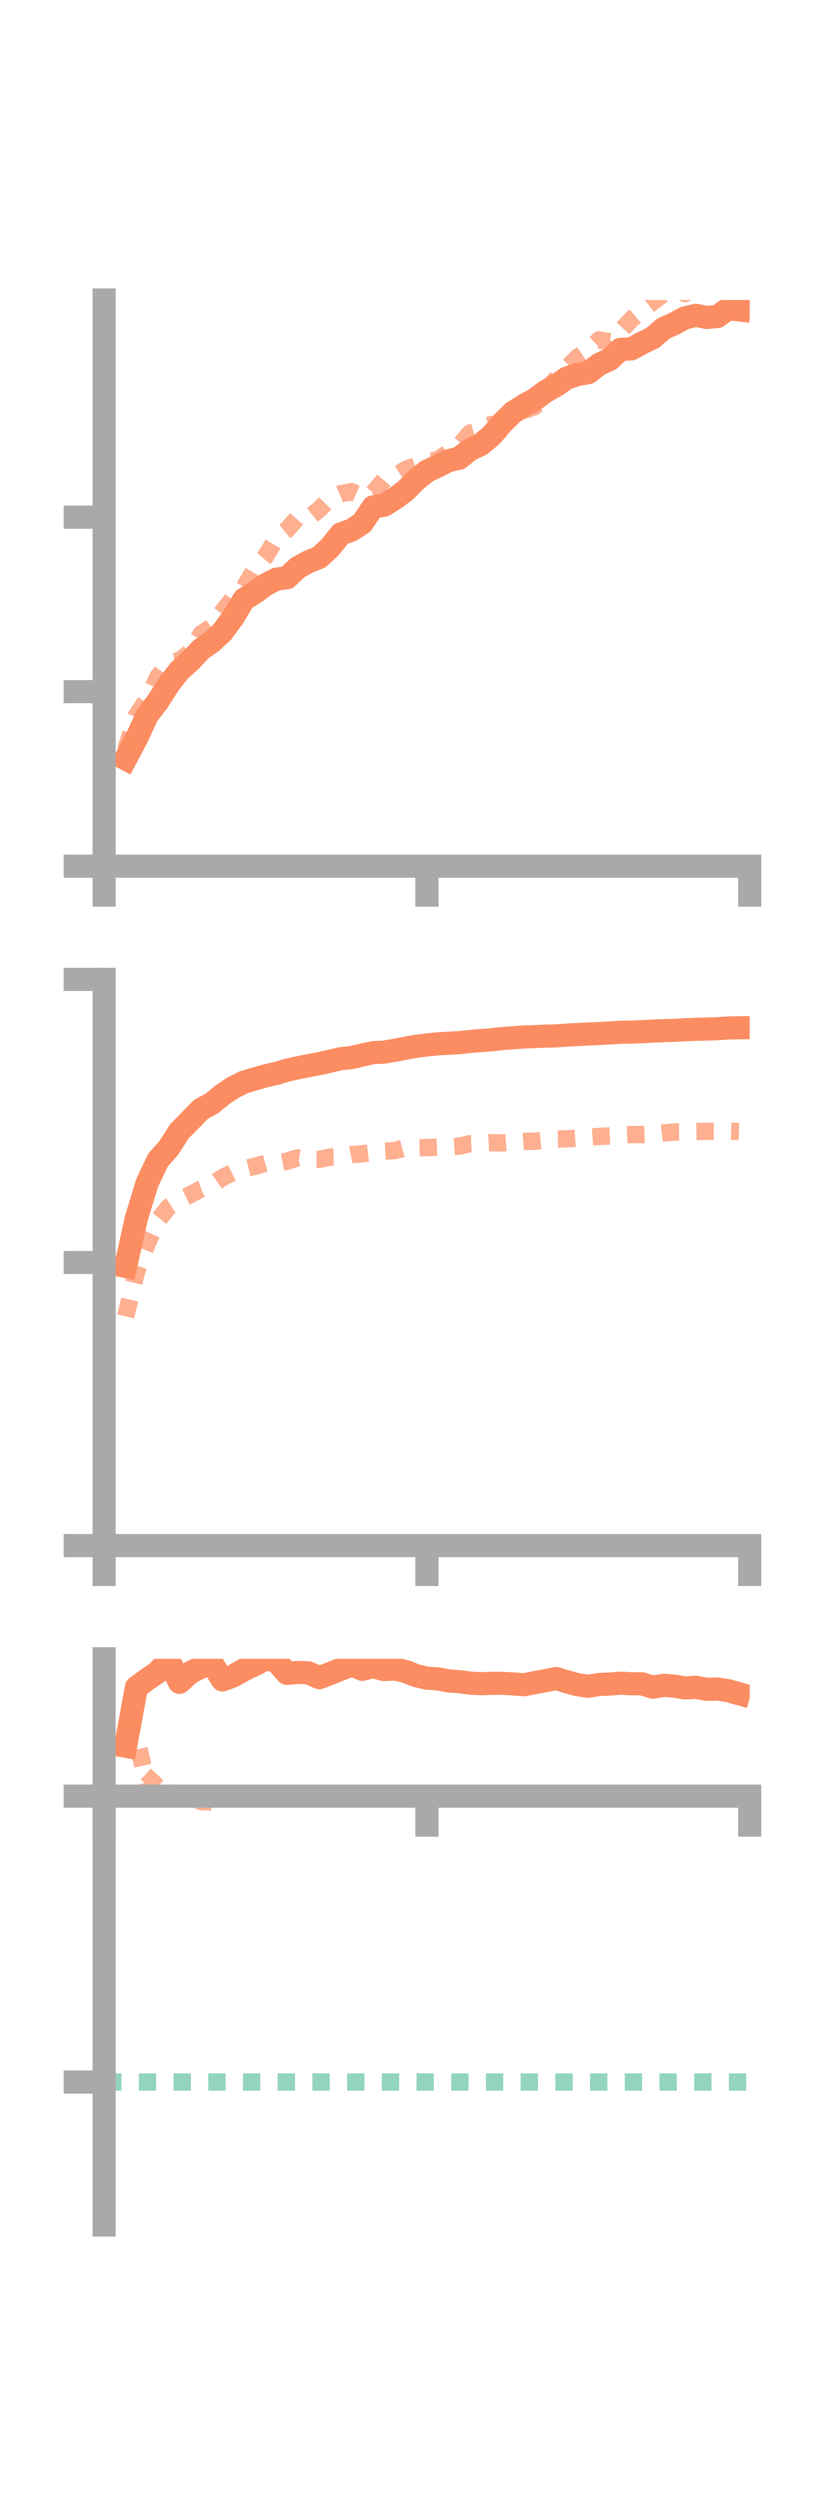 <?xml version="1.0" encoding="utf-8" standalone="no"?>
<!DOCTYPE svg PUBLIC "-//W3C//DTD SVG 1.1//EN"
  "http://www.w3.org/Graphics/SVG/1.1/DTD/svg11.dtd">
<!-- Created with matplotlib (https://matplotlib.org/) -->
<svg height="216pt" version="1.1" viewBox="0 0 72 216" width="72pt" xmlns="http://www.w3.org/2000/svg" xmlns:xlink="http://www.w3.org/1999/xlink">
 <defs>
  <style type="text/css">*{stroke-linecap:butt;stroke-linejoin:round;}</style>
 </defs>
 <g id="figure_1">
  <g id="patch_1">
   <path d="M 0 216 
L 72 216 
L 72 0 
L 0 0 
z
" style="fill:none;"/>
  </g>
  <g id="axes_1">
   <g id="patch_2">
    <path d="M 9 74.838 
L 64.8 74.838 
L 64.8 25.92 
L 9 25.92 
z
" style="fill:none;"/>
   </g>
   <g id="matplotlib.axis_1">
    <g id="xtick_1">
     <g id="line2d_1">
      <defs>
       <path d="M 0 0 
L 0 3.5 
" id="m3ecb864650" style="stroke:#a9a9a9;stroke-width:2;"/>
      </defs>
      <g>
       <use style="fill:#a9a9a9;stroke:#a9a9a9;stroke-width:2;" x="9" xlink:href="#m3ecb864650" y="74.838"/>
      </g>
     </g>
    </g>
    <g id="xtick_2">
     <g id="line2d_2">
      <g>
       <use style="fill:#a9a9a9;stroke:#a9a9a9;stroke-width:2;" x="36.9" xlink:href="#m3ecb864650" y="74.838"/>
      </g>
     </g>
    </g>
    <g id="xtick_3">
     <g id="line2d_3">
      <g>
       <use style="fill:#a9a9a9;stroke:#a9a9a9;stroke-width:2;" x="64.8" xlink:href="#m3ecb864650" y="74.838"/>
      </g>
     </g>
    </g>
   </g>
   <g id="matplotlib.axis_2">
    <g id="ytick_1">
     <g id="line2d_4">
      <defs>
       <path d="M 0 0 
L -3.5 0 
" id="m8909f9e9d6" style="stroke:#a9a9a9;stroke-width:2;"/>
      </defs>
      <g>
       <use style="fill:#a9a9a9;stroke:#a9a9a9;stroke-width:2;" x="9" xlink:href="#m8909f9e9d6" y="74.838"/>
      </g>
     </g>
    </g>
    <g id="ytick_2">
     <g id="line2d_5">
      <g>
       <use style="fill:#a9a9a9;stroke:#a9a9a9;stroke-width:2;" x="9" xlink:href="#m8909f9e9d6" y="59.76"/>
      </g>
     </g>
    </g>
    <g id="ytick_3">
     <g id="line2d_6">
      <g>
       <use style="fill:#a9a9a9;stroke:#a9a9a9;stroke-width:2;" x="9" xlink:href="#m8909f9e9d6" y="44.682"/>
      </g>
     </g>
    </g>
   </g>
   <g id="line2d_7">
    <path clip-path="url(#p99a7640879)" d="M 10.86 65.567 
L 11.79 63.813 
L 12.72 61.813 
L 13.65 60.586 
L 14.58 59.13 
L 15.51 57.932 
L 16.44 57.104 
L 17.37 56.106 
L 18.3 55.458 
L 19.23 54.591 
L 20.16 53.319 
L 21.09 51.773 
L 22.02 51.207 
L 22.95 50.526 
L 23.88 50.041 
L 24.81 49.918 
L 25.74 49.04 
L 26.67 48.53 
L 27.6 48.158 
L 28.53 47.293 
L 29.46 46.135 
L 30.39 45.794 
L 31.32 45.186 
L 32.25 43.797 
L 33.18 43.658 
L 34.11 43.088 
L 35.04 42.395 
L 35.97 41.46 
L 36.9 40.708 
L 37.83 40.272 
L 38.76 39.803 
L 39.69 39.587 
L 40.62 38.85 
L 41.55 38.406 
L 42.48 37.64 
L 43.41 36.545 
L 44.34 35.627 
L 45.27 35.036 
L 46.2 34.532 
L 47.13 33.837 
L 48.06 33.314 
L 48.99 32.667 
L 49.92 32.362 
L 50.85 32.197 
L 51.78 31.477 
L 52.71 31.055 
L 53.64 30.18 
L 54.57 30.146 
L 55.5 29.633 
L 56.43 29.183 
L 57.36 28.376 
L 58.29 27.959 
L 59.22 27.457 
L 60.15 27.245 
L 61.08 27.427 
L 62.01 27.347 
L 62.94 26.674 
L 63.87 26.777 
" style="fill:none;stroke:#fc8d62;stroke-linecap:square;stroke-width:2;"/>
   </g>
   <g id="line2d_8">
    <path clip-path="url(#p99a7640879)" d="M 10.86 64.78 
L 11.79 61.835 
L 12.72 60.416 
L 13.65 58.475 
L 14.58 57.229 
L 15.51 57.082 
L 16.44 56.348 
L 17.37 54.782 
L 18.3 54.163 
L 19.23 52.851 
L 20.16 51.688 
L 21.09 50.758 
L 22.02 49.192 
L 22.95 48.075 
L 23.88 46.533 
L 24.81 45.771 
L 25.74 44.701 
L 26.67 44.731 
L 27.6 44.005 
L 28.53 43.065 
L 29.46 42.653 
L 30.39 42.478 
L 31.32 42.896 
L 32.25 42.591 
L 33.18 41.492 
L 34.11 41.198 
L 35.04 40.576 
L 35.97 40.215 
L 36.9 39.965 
L 37.83 39.73 
L 38.76 39.121 
L 39.69 38.516 
L 40.62 37.419 
L 41.55 37.147 
L 42.48 36.685 
L 43.41 36.517 
L 44.34 35.604 
L 45.27 35.46 
L 46.2 35.147 
L 47.13 33.799 
L 48.06 32.747 
L 48.99 31.795 
L 49.92 30.876 
L 50.85 30.259 
L 51.78 29.373 
L 52.71 29.532 
L 53.64 28.608 
L 54.57 27.591 
L 55.5 26.813 
L 56.43 26.084 
L 57.36 25.363 
L 58.29 24.929 
L 59.22 25.362 
L 60.15 24.587 
L 61.08 24.123 
L 62.01 23.901 
L 62.94 23.552 
L 63.87 23.629 
" style="fill:none;stroke:#fc8d62;stroke-dasharray:1.5,1.5;stroke-dashoffset:0;stroke-opacity:0.7;stroke-width:1.5;"/>
   </g>
   <g id="patch_3">
    <path d="M 9 74.838 
L 9 25.92 
" style="fill:none;stroke:#a9a9a9;stroke-linecap:square;stroke-linejoin:miter;stroke-width:2;"/>
   </g>
   <g id="patch_4">
    <path d="M 64.8 74.838 
L 64.8 25.92 
" style="fill:none;"/>
   </g>
   <g id="patch_5">
    <path d="M 9 74.838 
L 64.8 74.838 
" style="fill:none;stroke:#a9a9a9;stroke-linecap:square;stroke-linejoin:miter;stroke-width:2;"/>
   </g>
   <g id="patch_6">
    <path d="M 9 25.92 
L 64.8 25.92 
" style="fill:none;"/>
   </g>
  </g>
  <g id="axes_2">
   <g id="patch_7">
    <path d="M 9 133.539 
L 64.8 133.539 
L 64.8 84.621 
L 9 84.621 
z
" style="fill:none;"/>
   </g>
   <g id="matplotlib.axis_3">
    <g id="xtick_4">
     <g id="line2d_9">
      <g>
       <use style="fill:#a9a9a9;stroke:#a9a9a9;stroke-width:2;" x="9" xlink:href="#m3ecb864650" y="133.539"/>
      </g>
     </g>
    </g>
    <g id="xtick_5">
     <g id="line2d_10">
      <g>
       <use style="fill:#a9a9a9;stroke:#a9a9a9;stroke-width:2;" x="36.9" xlink:href="#m3ecb864650" y="133.539"/>
      </g>
     </g>
    </g>
    <g id="xtick_6">
     <g id="line2d_11">
      <g>
       <use style="fill:#a9a9a9;stroke:#a9a9a9;stroke-width:2;" x="64.8" xlink:href="#m3ecb864650" y="133.539"/>
      </g>
     </g>
    </g>
   </g>
   <g id="matplotlib.axis_4">
    <g id="ytick_4">
     <g id="line2d_12">
      <g>
       <use style="fill:#a9a9a9;stroke:#a9a9a9;stroke-width:2;" x="9" xlink:href="#m8909f9e9d6" y="133.539"/>
      </g>
     </g>
    </g>
    <g id="ytick_5">
     <g id="line2d_13">
      <g>
       <use style="fill:#a9a9a9;stroke:#a9a9a9;stroke-width:2;" x="9" xlink:href="#m8909f9e9d6" y="109.08"/>
      </g>
     </g>
    </g>
    <g id="ytick_6">
     <g id="line2d_14">
      <g>
       <use style="fill:#a9a9a9;stroke:#a9a9a9;stroke-width:2;" x="9" xlink:href="#m8909f9e9d6" y="84.621"/>
      </g>
     </g>
    </g>
   </g>
   <g id="line2d_15">
    <path clip-path="url(#p8e5a2023c9)" d="M 10.86 109.421 
L 11.79 105.24 
L 12.72 102.212 
L 13.65 100.238 
L 14.58 99.192 
L 15.51 97.738 
L 16.44 96.801 
L 17.37 95.842 
L 18.3 95.342 
L 19.23 94.586 
L 20.16 93.958 
L 21.09 93.497 
L 22.02 93.219 
L 22.95 92.957 
L 23.88 92.741 
L 24.81 92.468 
L 25.74 92.257 
L 26.67 92.076 
L 27.6 91.898 
L 28.53 91.689 
L 29.46 91.467 
L 30.39 91.38 
L 31.32 91.149 
L 32.25 90.948 
L 33.18 90.906 
L 34.11 90.749 
L 35.04 90.569 
L 35.97 90.398 
L 36.9 90.285 
L 37.83 90.19 
L 38.76 90.132 
L 39.69 90.087 
L 40.62 89.985 
L 41.55 89.904 
L 42.48 89.839 
L 43.41 89.727 
L 44.34 89.668 
L 45.27 89.596 
L 46.2 89.564 
L 47.13 89.519 
L 48.06 89.501 
L 48.99 89.433 
L 49.92 89.383 
L 50.85 89.335 
L 51.78 89.297 
L 52.71 89.245 
L 53.64 89.185 
L 54.57 89.177 
L 55.5 89.135 
L 56.43 89.085 
L 57.36 89.05 
L 58.29 89.022 
L 59.22 88.971 
L 60.15 88.933 
L 61.08 88.91 
L 62.01 88.878 
L 62.94 88.819 
L 63.87 88.803 
" style="fill:none;stroke:#fc8d62;stroke-linecap:square;stroke-width:2;"/>
   </g>
   <g id="line2d_16">
    <path clip-path="url(#p8e5a2023c9)" d="M 10.86 113.74 
L 11.79 109.913 
L 12.72 107.457 
L 13.65 105.443 
L 14.58 104.282 
L 15.51 103.672 
L 16.44 103.22 
L 17.37 102.731 
L 18.3 102.383 
L 19.23 101.741 
L 20.16 101.283 
L 21.09 100.998 
L 22.02 100.773 
L 22.95 100.515 
L 23.88 100.513 
L 24.81 100.326 
L 25.74 100.037 
L 26.67 100.176 
L 27.6 100.171 
L 28.53 99.974 
L 29.46 99.953 
L 30.39 99.764 
L 31.32 99.686 
L 32.25 99.567 
L 33.18 99.458 
L 34.11 99.413 
L 35.04 99.161 
L 35.97 99.169 
L 36.9 99.155 
L 37.83 99.109 
L 38.76 99.092 
L 39.69 99.031 
L 40.62 98.814 
L 41.55 98.785 
L 42.48 98.734 
L 43.41 98.751 
L 44.34 98.688 
L 45.27 98.619 
L 46.2 98.6 
L 47.13 98.514 
L 48.06 98.421 
L 48.99 98.397 
L 49.92 98.336 
L 50.85 98.266 
L 51.78 98.188 
L 52.71 98.147 
L 53.64 98.071 
L 54.57 98.026 
L 55.5 98.032 
L 56.43 98.001 
L 57.36 97.89 
L 58.29 97.808 
L 59.22 97.799 
L 60.15 97.764 
L 61.08 97.75 
L 62.01 97.747 
L 62.94 97.734 
L 63.87 97.762 
" style="fill:none;stroke:#fc8d62;stroke-dasharray:1.5,1.5;stroke-dashoffset:0;stroke-opacity:0.7;stroke-width:1.5;"/>
   </g>
   <g id="patch_8">
    <path d="M 9 133.539 
L 9 84.621 
" style="fill:none;stroke:#a9a9a9;stroke-linecap:square;stroke-linejoin:miter;stroke-width:2;"/>
   </g>
   <g id="patch_9">
    <path d="M 64.8 133.539 
L 64.8 84.621 
" style="fill:none;"/>
   </g>
   <g id="patch_10">
    <path d="M 9 133.539 
L 64.8 133.539 
" style="fill:none;stroke:#a9a9a9;stroke-linecap:square;stroke-linejoin:miter;stroke-width:2;"/>
   </g>
   <g id="patch_11">
    <path d="M 9 84.621 
L 64.8 84.621 
" style="fill:none;"/>
   </g>
  </g>
  <g id="axes_3">
   <g id="patch_12">
    <path d="M 9 192.24 
L 64.8 192.24 
L 64.8 143.322 
L 9 143.322 
z
" style="fill:none;"/>
   </g>
   <g id="matplotlib.axis_5">
    <g id="xtick_7">
     <g id="line2d_17">
      <g>
       <use style="fill:#a9a9a9;stroke:#a9a9a9;stroke-width:2;" x="9" xlink:href="#m3ecb864650" y="155.188"/>
      </g>
     </g>
    </g>
    <g id="xtick_8">
     <g id="line2d_18">
      <g>
       <use style="fill:#a9a9a9;stroke:#a9a9a9;stroke-width:2;" x="36.9" xlink:href="#m3ecb864650" y="155.188"/>
      </g>
     </g>
    </g>
    <g id="xtick_9">
     <g id="line2d_19">
      <g>
       <use style="fill:#a9a9a9;stroke:#a9a9a9;stroke-width:2;" x="64.8" xlink:href="#m3ecb864650" y="155.188"/>
      </g>
     </g>
    </g>
   </g>
   <g id="matplotlib.axis_6">
    <g id="ytick_7">
     <g id="line2d_20">
      <g>
       <use style="fill:#a9a9a9;stroke:#a9a9a9;stroke-width:2;" x="9" xlink:href="#m8909f9e9d6" y="155.188"/>
      </g>
     </g>
    </g>
    <g id="ytick_8">
     <g id="line2d_21">
      <g>
       <use style="fill:#a9a9a9;stroke:#a9a9a9;stroke-width:2;" x="9" xlink:href="#m8909f9e9d6" y="179.889"/>
      </g>
     </g>
    </g>
   </g>
   <g id="line2d_22">
    <path clip-path="url(#p096a700695)" d="M 10.86 150.869 
L 11.79 145.789 
L 12.72 145.103 
L 13.65 144.458 
L 14.58 143.399 
L 15.51 145.356 
L 16.44 144.518 
L 17.37 144.042 
L 18.3 143.676 
L 19.23 145.147 
L 20.16 144.796 
L 21.09 144.268 
L 22.02 143.833 
L 22.95 143.322 
L 23.88 143.512 
L 24.81 144.582 
L 25.74 144.495 
L 26.67 144.537 
L 27.6 144.951 
L 28.53 144.599 
L 29.46 144.227 
L 30.39 143.846 
L 31.32 144.228 
L 32.25 143.985 
L 33.18 144.252 
L 34.11 144.2 
L 35.04 144.41 
L 35.97 144.776 
L 36.9 144.995 
L 37.83 145.049 
L 38.76 145.227 
L 39.69 145.298 
L 40.62 145.42 
L 41.55 145.472 
L 42.48 145.44 
L 43.41 145.439 
L 44.34 145.49 
L 45.27 145.563 
L 46.2 145.389 
L 47.13 145.21 
L 48.06 145.025 
L 48.99 145.304 
L 49.92 145.56 
L 50.85 145.694 
L 51.78 145.54 
L 52.71 145.503 
L 53.64 145.426 
L 54.57 145.479 
L 55.5 145.481 
L 56.43 145.775 
L 57.36 145.611 
L 58.29 145.685 
L 59.22 145.837 
L 60.15 145.778 
L 61.08 145.963 
L 62.01 145.934 
L 62.94 146.075 
L 63.87 146.338 
" style="fill:none;stroke:#fc8d62;stroke-linecap:square;stroke-width:2;"/>
   </g>
   <g id="line2d_23">
    <path clip-path="url(#p096a700695)" d="M 10.86 148.358 
L 11.79 150.077 
L 12.72 154.248 
L 13.65 153.241 
L 14.58 155.104 
L 15.51 155.188 
L 16.44 155.188 
L 17.37 155.652 
L 18.3 155.699 
L 19.23 155.274 
L 20.16 155.185 
L 21.09 155.152 
L 22.02 155.179 
L 22.95 155.188 
L 23.88 155.188 
L 24.81 155.188 
L 25.74 155.188 
L 26.67 155.198 
L 27.6 155.232 
L 28.53 155.245 
L 29.46 155.283 
L 30.39 155.462 
L 31.32 155.467 
L 32.25 155.226 
L 33.18 155.188 
L 34.11 155.188 
L 35.04 155.182 
L 35.97 155.17 
L 36.9 155.185 
L 37.83 155.176 
L 38.76 155.155 
L 39.69 155.172 
L 40.62 155.142 
L 41.55 155.076 
L 42.48 155.063 
L 43.41 155.002 
L 44.34 155.054 
L 45.27 155.046 
L 46.2 155.078 
L 47.13 155.01 
L 48.06 155.028 
L 48.99 155.081 
L 49.92 155.135 
L 50.85 155.165 
L 51.78 155.163 
L 52.71 155.165 
L 53.64 155.168 
L 54.57 155.168 
L 55.5 155.178 
L 56.43 155.186 
L 57.36 155.179 
L 58.29 155.171 
L 59.22 155.178 
L 60.15 155.178 
L 61.08 155.187 
L 62.01 155.184 
L 62.94 155.188 
L 63.87 155.188 
" style="fill:none;stroke:#fc8d62;stroke-dasharray:1.5,1.5;stroke-dashoffset:0;stroke-opacity:0.7;stroke-width:1.5;"/>
   </g>
   <g id="line2d_24">
    <path clip-path="url(#p096a700695)" d="M 9 179.889 
L 64.8 179.889 
" style="fill:none;stroke:#66c2a5;stroke-dasharray:1.5,1.5;stroke-dashoffset:0;stroke-opacity:0.7;stroke-width:1.5;"/>
   </g>
   <g id="patch_13">
    <path d="M 9 192.24 
L 9 143.322 
" style="fill:none;stroke:#a9a9a9;stroke-linecap:square;stroke-linejoin:miter;stroke-width:2;"/>
   </g>
   <g id="patch_14">
    <path d="M 64.8 192.24 
L 64.8 143.322 
" style="fill:none;"/>
   </g>
   <g id="patch_15">
    <path d="M 9 155.188 
L 64.8 155.188 
" style="fill:none;stroke:#a9a9a9;stroke-linecap:square;stroke-linejoin:miter;stroke-width:2;"/>
   </g>
   <g id="patch_16">
    <path d="M 9 143.322 
L 64.8 143.322 
" style="fill:none;"/>
   </g>
  </g>
 </g>
 <defs>
  <clipPath id="p99a7640879">
   <rect height="48.918" width="55.8" x="9" y="25.92"/>
  </clipPath>
  <clipPath id="p8e5a2023c9">
   <rect height="48.918" width="55.8" x="9" y="84.621"/>
  </clipPath>
  <clipPath id="p096a700695">
   <rect height="48.918" width="55.8" x="9" y="143.322"/>
  </clipPath>
 </defs>
</svg>
